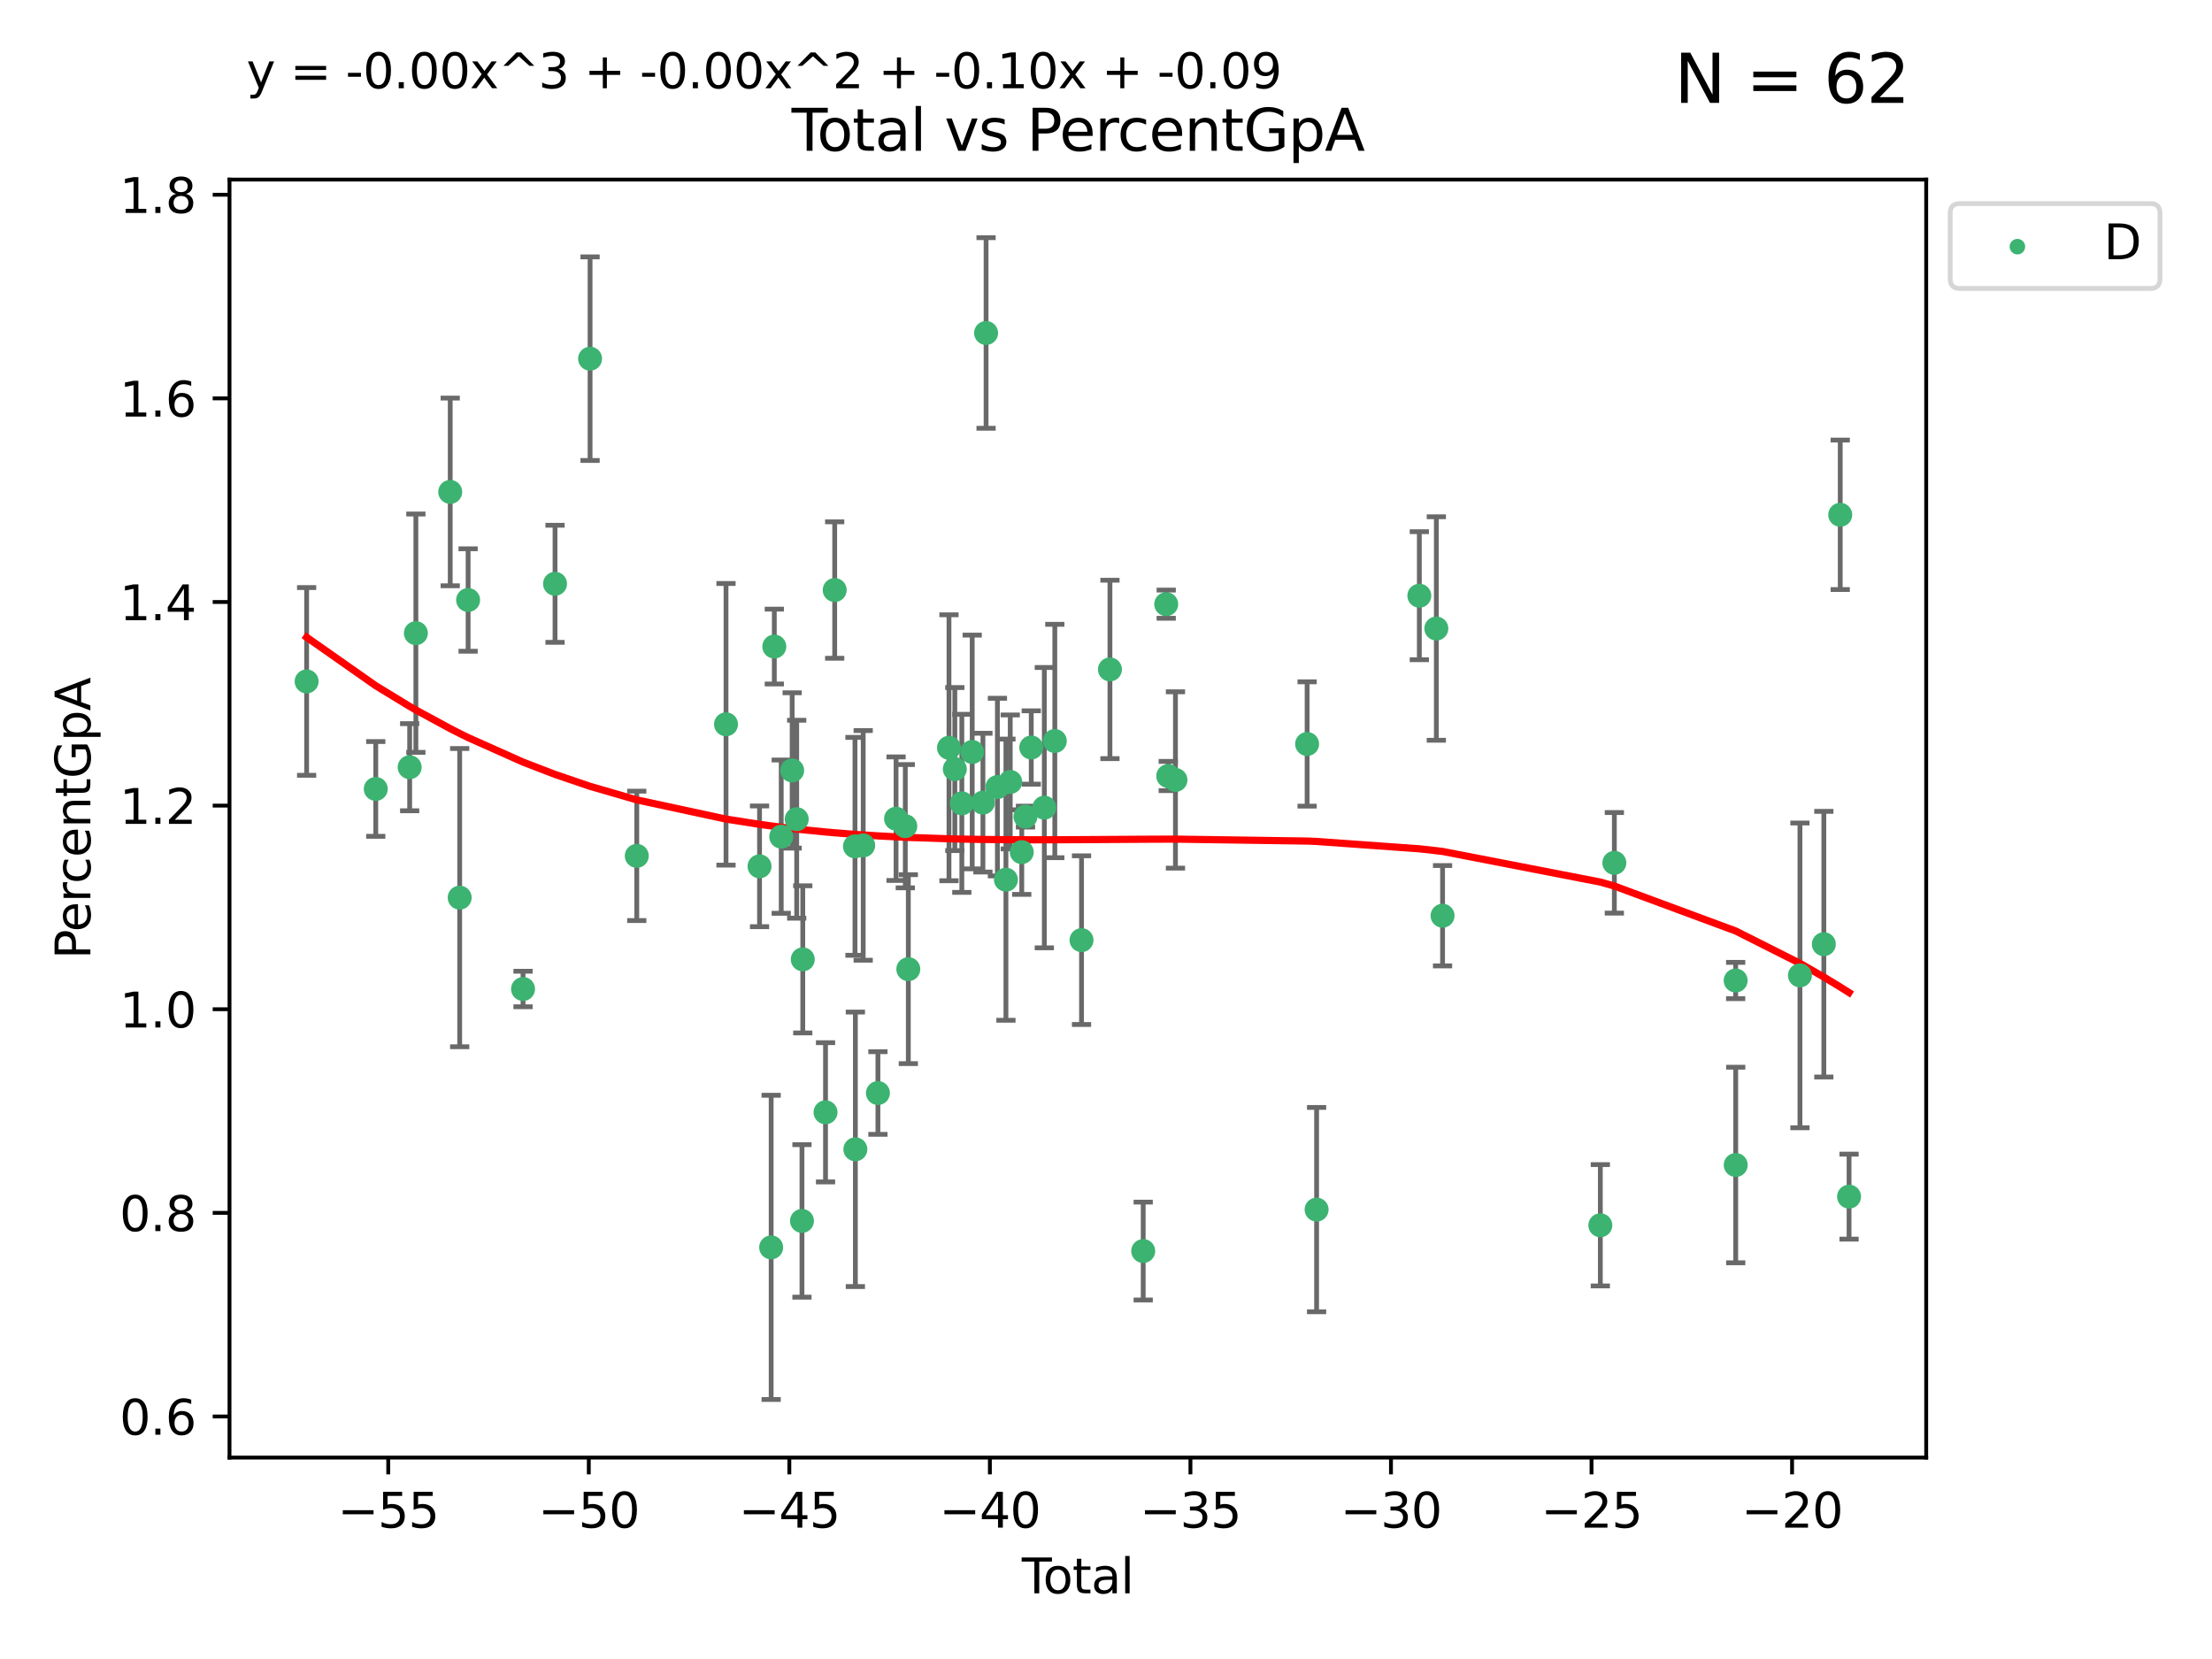 <?xml version="1.0" encoding="utf-8" standalone="no"?>
<!DOCTYPE svg PUBLIC "-//W3C//DTD SVG 1.1//EN"
  "http://www.w3.org/Graphics/SVG/1.1/DTD/svg11.dtd">
<svg xmlns:xlink="http://www.w3.org/1999/xlink" width="460.8pt" height="345.6pt" viewBox="0 0 460.8 345.6" xmlns="http://www.w3.org/2000/svg" version="1.1">
 <defs>
  <style type="text/css">*{stroke-linejoin: round; stroke-linecap: butt}</style>
 </defs>
 <g id="figure_1">
  <g id="patch_1">
   <path d="M 0 345.6 
L 460.8 345.6 
L 460.8 0 
L 0 0 
z
" style="fill: #ffffff"/>
  </g>
  <g id="axes_1">
   <g id="patch_2">
    <path d="M 47.81 303.64 
L 401.26 303.64 
L 401.26 37.411 
L 47.81 37.411 
z
" style="fill: #ffffff"/>
   </g>
   <g id="PathCollection_1">
    <defs>
     <path id="maacd38af2b" d="M 0 1.118 
C 0.297 1.118 0.581 1 0.791 0.791 
C 1 0.581 1.118 0.297 1.118 0 
C 1.118 -0.297 1 -0.581 0.791 -0.791 
C 0.581 -1 0.297 -1.118 0 -1.118 
C -0.297 -1.118 -0.581 -1 -0.791 -0.791 
C -1 -0.581 -1.118 -0.297 -1.118 0 
C -1.118 0.297 -1 0.581 -0.791 0.791 
C -0.581 1 -0.297 1.118 0 1.118 
z
" style="stroke: #3cb371"/>
    </defs>
    <g clip-path="url(#pc348ddf9ec)">
     <use xlink:href="#maacd38af2b" x="63.876" y="141.951" style="fill: #3cb371; stroke: #3cb371"/>
     <use xlink:href="#maacd38af2b" x="78.278" y="164.349" style="fill: #3cb371; stroke: #3cb371"/>
     <use xlink:href="#maacd38af2b" x="85.341" y="159.825" style="fill: #3cb371; stroke: #3cb371"/>
     <use xlink:href="#maacd38af2b" x="86.635" y="131.902" style="fill: #3cb371; stroke: #3cb371"/>
     <use xlink:href="#maacd38af2b" x="93.789" y="102.476" style="fill: #3cb371; stroke: #3cb371"/>
     <use xlink:href="#maacd38af2b" x="95.761" y="186.996" style="fill: #3cb371; stroke: #3cb371"/>
     <use xlink:href="#maacd38af2b" x="97.517" y="124.992" style="fill: #3cb371; stroke: #3cb371"/>
     <use xlink:href="#maacd38af2b" x="108.958" y="206.026" style="fill: #3cb371; stroke: #3cb371"/>
     <use xlink:href="#maacd38af2b" x="115.623" y="121.613" style="fill: #3cb371; stroke: #3cb371"/>
     <use xlink:href="#maacd38af2b" x="122.924" y="74.722" style="fill: #3cb371; stroke: #3cb371"/>
     <use xlink:href="#maacd38af2b" x="132.651" y="178.292" style="fill: #3cb371; stroke: #3cb371"/>
     <use xlink:href="#maacd38af2b" x="151.241" y="150.886" style="fill: #3cb371; stroke: #3cb371"/>
     <use xlink:href="#maacd38af2b" x="158.226" y="180.473" style="fill: #3cb371; stroke: #3cb371"/>
     <use xlink:href="#maacd38af2b" x="160.646" y="259.852" style="fill: #3cb371; stroke: #3cb371"/>
     <use xlink:href="#maacd38af2b" x="161.304" y="134.688" style="fill: #3cb371; stroke: #3cb371"/>
     <use xlink:href="#maacd38af2b" x="162.744" y="174.29" style="fill: #3cb371; stroke: #3cb371"/>
     <use xlink:href="#maacd38af2b" x="165.022" y="160.496" style="fill: #3cb371; stroke: #3cb371"/>
     <use xlink:href="#maacd38af2b" x="165.967" y="170.658" style="fill: #3cb371; stroke: #3cb371"/>
     <use xlink:href="#maacd38af2b" x="167.065" y="254.339" style="fill: #3cb371; stroke: #3cb371"/>
     <use xlink:href="#maacd38af2b" x="167.233" y="199.851" style="fill: #3cb371; stroke: #3cb371"/>
     <use xlink:href="#maacd38af2b" x="171.973" y="231.71" style="fill: #3cb371; stroke: #3cb371"/>
     <use xlink:href="#maacd38af2b" x="173.881" y="122.917" style="fill: #3cb371; stroke: #3cb371"/>
     <use xlink:href="#maacd38af2b" x="178.107" y="176.309" style="fill: #3cb371; stroke: #3cb371"/>
     <use xlink:href="#maacd38af2b" x="178.189" y="239.42" style="fill: #3cb371; stroke: #3cb371"/>
     <use xlink:href="#maacd38af2b" x="179.82" y="176.11" style="fill: #3cb371; stroke: #3cb371"/>
     <use xlink:href="#maacd38af2b" x="182.888" y="227.699" style="fill: #3cb371; stroke: #3cb371"/>
     <use xlink:href="#maacd38af2b" x="186.666" y="170.547" style="fill: #3cb371; stroke: #3cb371"/>
     <use xlink:href="#maacd38af2b" x="188.59" y="172.113" style="fill: #3cb371; stroke: #3cb371"/>
     <use xlink:href="#maacd38af2b" x="189.219" y="201.893" style="fill: #3cb371; stroke: #3cb371"/>
     <use xlink:href="#maacd38af2b" x="197.69" y="155.774" style="fill: #3cb371; stroke: #3cb371"/>
     <use xlink:href="#maacd38af2b" x="198.908" y="160.211" style="fill: #3cb371; stroke: #3cb371"/>
     <use xlink:href="#maacd38af2b" x="200.367" y="167.352" style="fill: #3cb371; stroke: #3cb371"/>
     <use xlink:href="#maacd38af2b" x="202.527" y="156.65" style="fill: #3cb371; stroke: #3cb371"/>
     <use xlink:href="#maacd38af2b" x="204.762" y="167.204" style="fill: #3cb371; stroke: #3cb371"/>
     <use xlink:href="#maacd38af2b" x="205.417" y="69.366" style="fill: #3cb371; stroke: #3cb371"/>
     <use xlink:href="#maacd38af2b" x="207.779" y="163.965" style="fill: #3cb371; stroke: #3cb371"/>
     <use xlink:href="#maacd38af2b" x="209.553" y="183.252" style="fill: #3cb371; stroke: #3cb371"/>
     <use xlink:href="#maacd38af2b" x="210.453" y="162.893" style="fill: #3cb371; stroke: #3cb371"/>
     <use xlink:href="#maacd38af2b" x="212.851" y="177.512" style="fill: #3cb371; stroke: #3cb371"/>
     <use xlink:href="#maacd38af2b" x="213.624" y="170.112" style="fill: #3cb371; stroke: #3cb371"/>
     <use xlink:href="#maacd38af2b" x="214.83" y="155.716" style="fill: #3cb371; stroke: #3cb371"/>
     <use xlink:href="#maacd38af2b" x="217.552" y="168.249" style="fill: #3cb371; stroke: #3cb371"/>
     <use xlink:href="#maacd38af2b" x="219.735" y="154.364" style="fill: #3cb371; stroke: #3cb371"/>
     <use xlink:href="#maacd38af2b" x="225.301" y="195.848" style="fill: #3cb371; stroke: #3cb371"/>
     <use xlink:href="#maacd38af2b" x="231.221" y="139.453" style="fill: #3cb371; stroke: #3cb371"/>
     <use xlink:href="#maacd38af2b" x="238.151" y="260.615" style="fill: #3cb371; stroke: #3cb371"/>
     <use xlink:href="#maacd38af2b" x="242.945" y="125.86" style="fill: #3cb371; stroke: #3cb371"/>
     <use xlink:href="#maacd38af2b" x="243.365" y="161.659" style="fill: #3cb371; stroke: #3cb371"/>
     <use xlink:href="#maacd38af2b" x="244.869" y="162.478" style="fill: #3cb371; stroke: #3cb371"/>
     <use xlink:href="#maacd38af2b" x="272.295" y="154.987" style="fill: #3cb371; stroke: #3cb371"/>
     <use xlink:href="#maacd38af2b" x="274.272" y="251.983" style="fill: #3cb371; stroke: #3cb371"/>
     <use xlink:href="#maacd38af2b" x="295.673" y="124.099" style="fill: #3cb371; stroke: #3cb371"/>
     <use xlink:href="#maacd38af2b" x="299.215" y="130.932" style="fill: #3cb371; stroke: #3cb371"/>
     <use xlink:href="#maacd38af2b" x="300.513" y="190.761" style="fill: #3cb371; stroke: #3cb371"/>
     <use xlink:href="#maacd38af2b" x="333.379" y="255.248" style="fill: #3cb371; stroke: #3cb371"/>
     <use xlink:href="#maacd38af2b" x="336.299" y="179.743" style="fill: #3cb371; stroke: #3cb371"/>
     <use xlink:href="#maacd38af2b" x="361.57" y="204.259" style="fill: #3cb371; stroke: #3cb371"/>
     <use xlink:href="#maacd38af2b" x="361.584" y="242.69" style="fill: #3cb371; stroke: #3cb371"/>
     <use xlink:href="#maacd38af2b" x="374.961" y="203.192" style="fill: #3cb371; stroke: #3cb371"/>
     <use xlink:href="#maacd38af2b" x="379.938" y="196.69" style="fill: #3cb371; stroke: #3cb371"/>
     <use xlink:href="#maacd38af2b" x="383.354" y="107.241" style="fill: #3cb371; stroke: #3cb371"/>
     <use xlink:href="#maacd38af2b" x="385.194" y="249.282" style="fill: #3cb371; stroke: #3cb371"/>
    </g>
   </g>
   <g id="matplotlib.axis_1">
    <g id="xtick_1">
     <g id="line2d_1">
      <defs>
       <path id="m9f5ddfee5b" d="M 0 0 
L 0 3.5 
" style="stroke: #000000; stroke-width: 0.8"/>
      </defs>
      <g>
       <use xlink:href="#m9f5ddfee5b" x="80.877" y="303.64" style="stroke: #000000; stroke-width: 0.8"/>
      </g>
     </g>
     <g id="text_1">
      <!-- −55 -->
      <g transform="translate(70.325 318.238)scale(0.1 -0.1)">
       <defs>
        <path id="DejaVuSans-2212" d="M 678 2272 
L 4684 2272 
L 4684 1741 
L 678 1741 
L 678 2272 
z
" transform="scale(0.016)"/>
        <path id="DejaVuSans-35" d="M 691 4666 
L 3169 4666 
L 3169 4134 
L 1269 4134 
L 1269 2991 
Q 1406 3038 1543 3061 
Q 1681 3084 1819 3084 
Q 2600 3084 3056 2656 
Q 3513 2228 3513 1497 
Q 3513 744 3044 326 
Q 2575 -91 1722 -91 
Q 1428 -91 1123 -41 
Q 819 9 494 109 
L 494 744 
Q 775 591 1075 516 
Q 1375 441 1709 441 
Q 2250 441 2565 725 
Q 2881 1009 2881 1497 
Q 2881 1984 2565 2268 
Q 2250 2553 1709 2553 
Q 1456 2553 1204 2497 
Q 953 2441 691 2322 
L 691 4666 
z
" transform="scale(0.016)"/>
       </defs>
       <use xlink:href="#DejaVuSans-2212"/>
       <use xlink:href="#DejaVuSans-35" x="83.789"/>
       <use xlink:href="#DejaVuSans-35" x="147.412"/>
      </g>
     </g>
    </g>
    <g id="xtick_2">
     <g id="line2d_2">
      <g>
       <use xlink:href="#m9f5ddfee5b" x="122.655" y="303.64" style="stroke: #000000; stroke-width: 0.8"/>
      </g>
     </g>
     <g id="text_2">
      <!-- −50 -->
      <g transform="translate(112.102 318.238)scale(0.1 -0.1)">
       <defs>
        <path id="DejaVuSans-30" d="M 2034 4250 
Q 1547 4250 1301 3770 
Q 1056 3291 1056 2328 
Q 1056 1369 1301 889 
Q 1547 409 2034 409 
Q 2525 409 2770 889 
Q 3016 1369 3016 2328 
Q 3016 3291 2770 3770 
Q 2525 4250 2034 4250 
z
M 2034 4750 
Q 2819 4750 3233 4129 
Q 3647 3509 3647 2328 
Q 3647 1150 3233 529 
Q 2819 -91 2034 -91 
Q 1250 -91 836 529 
Q 422 1150 422 2328 
Q 422 3509 836 4129 
Q 1250 4750 2034 4750 
z
" transform="scale(0.016)"/>
       </defs>
       <use xlink:href="#DejaVuSans-2212"/>
       <use xlink:href="#DejaVuSans-35" x="83.789"/>
       <use xlink:href="#DejaVuSans-30" x="147.412"/>
      </g>
     </g>
    </g>
    <g id="xtick_3">
     <g id="line2d_3">
      <g>
       <use xlink:href="#m9f5ddfee5b" x="164.433" y="303.64" style="stroke: #000000; stroke-width: 0.8"/>
      </g>
     </g>
     <g id="text_3">
      <!-- −45 -->
      <g transform="translate(153.88 318.238)scale(0.1 -0.1)">
       <defs>
        <path id="DejaVuSans-34" d="M 2419 4116 
L 825 1625 
L 2419 1625 
L 2419 4116 
z
M 2253 4666 
L 3047 4666 
L 3047 1625 
L 3713 1625 
L 3713 1100 
L 3047 1100 
L 3047 0 
L 2419 0 
L 2419 1100 
L 313 1100 
L 313 1709 
L 2253 4666 
z
" transform="scale(0.016)"/>
       </defs>
       <use xlink:href="#DejaVuSans-2212"/>
       <use xlink:href="#DejaVuSans-34" x="83.789"/>
       <use xlink:href="#DejaVuSans-35" x="147.412"/>
      </g>
     </g>
    </g>
    <g id="xtick_4">
     <g id="line2d_4">
      <g>
       <use xlink:href="#m9f5ddfee5b" x="206.21" y="303.64" style="stroke: #000000; stroke-width: 0.8"/>
      </g>
     </g>
     <g id="text_4">
      <!-- −40 -->
      <g transform="translate(195.658 318.238)scale(0.1 -0.1)">
       <use xlink:href="#DejaVuSans-2212"/>
       <use xlink:href="#DejaVuSans-34" x="83.789"/>
       <use xlink:href="#DejaVuSans-30" x="147.412"/>
      </g>
     </g>
    </g>
    <g id="xtick_5">
     <g id="line2d_5">
      <g>
       <use xlink:href="#m9f5ddfee5b" x="247.988" y="303.64" style="stroke: #000000; stroke-width: 0.8"/>
      </g>
     </g>
     <g id="text_5">
      <!-- −35 -->
      <g transform="translate(237.436 318.238)scale(0.1 -0.1)">
       <defs>
        <path id="DejaVuSans-33" d="M 2597 2516 
Q 3050 2419 3304 2112 
Q 3559 1806 3559 1356 
Q 3559 666 3084 287 
Q 2609 -91 1734 -91 
Q 1441 -91 1130 -33 
Q 819 25 488 141 
L 488 750 
Q 750 597 1062 519 
Q 1375 441 1716 441 
Q 2309 441 2620 675 
Q 2931 909 2931 1356 
Q 2931 1769 2642 2001 
Q 2353 2234 1838 2234 
L 1294 2234 
L 1294 2753 
L 1863 2753 
Q 2328 2753 2575 2939 
Q 2822 3125 2822 3475 
Q 2822 3834 2567 4026 
Q 2313 4219 1838 4219 
Q 1578 4219 1281 4162 
Q 984 4106 628 3988 
L 628 4550 
Q 988 4650 1302 4700 
Q 1616 4750 1894 4750 
Q 2613 4750 3031 4423 
Q 3450 4097 3450 3541 
Q 3450 3153 3228 2886 
Q 3006 2619 2597 2516 
z
" transform="scale(0.016)"/>
       </defs>
       <use xlink:href="#DejaVuSans-2212"/>
       <use xlink:href="#DejaVuSans-33" x="83.789"/>
       <use xlink:href="#DejaVuSans-35" x="147.412"/>
      </g>
     </g>
    </g>
    <g id="xtick_6">
     <g id="line2d_6">
      <g>
       <use xlink:href="#m9f5ddfee5b" x="289.766" y="303.64" style="stroke: #000000; stroke-width: 0.8"/>
      </g>
     </g>
     <g id="text_6">
      <!-- −30 -->
      <g transform="translate(279.214 318.238)scale(0.1 -0.1)">
       <use xlink:href="#DejaVuSans-2212"/>
       <use xlink:href="#DejaVuSans-33" x="83.789"/>
       <use xlink:href="#DejaVuSans-30" x="147.412"/>
      </g>
     </g>
    </g>
    <g id="xtick_7">
     <g id="line2d_7">
      <g>
       <use xlink:href="#m9f5ddfee5b" x="331.544" y="303.64" style="stroke: #000000; stroke-width: 0.8"/>
      </g>
     </g>
     <g id="text_7">
      <!-- −25 -->
      <g transform="translate(320.992 318.238)scale(0.1 -0.1)">
       <defs>
        <path id="DejaVuSans-32" d="M 1228 531 
L 3431 531 
L 3431 0 
L 469 0 
L 469 531 
Q 828 903 1448 1529 
Q 2069 2156 2228 2338 
Q 2531 2678 2651 2914 
Q 2772 3150 2772 3378 
Q 2772 3750 2511 3984 
Q 2250 4219 1831 4219 
Q 1534 4219 1204 4116 
Q 875 4013 500 3803 
L 500 4441 
Q 881 4594 1212 4672 
Q 1544 4750 1819 4750 
Q 2544 4750 2975 4387 
Q 3406 4025 3406 3419 
Q 3406 3131 3298 2873 
Q 3191 2616 2906 2266 
Q 2828 2175 2409 1742 
Q 1991 1309 1228 531 
z
" transform="scale(0.016)"/>
       </defs>
       <use xlink:href="#DejaVuSans-2212"/>
       <use xlink:href="#DejaVuSans-32" x="83.789"/>
       <use xlink:href="#DejaVuSans-35" x="147.412"/>
      </g>
     </g>
    </g>
    <g id="xtick_8">
     <g id="line2d_8">
      <g>
       <use xlink:href="#m9f5ddfee5b" x="373.322" y="303.64" style="stroke: #000000; stroke-width: 0.8"/>
      </g>
     </g>
     <g id="text_8">
      <!-- −20 -->
      <g transform="translate(362.769 318.238)scale(0.1 -0.1)">
       <use xlink:href="#DejaVuSans-2212"/>
       <use xlink:href="#DejaVuSans-32" x="83.789"/>
       <use xlink:href="#DejaVuSans-30" x="147.412"/>
      </g>
     </g>
    </g>
    <g id="text_9">
     <!-- Total -->
     <g transform="translate(212.858 331.917)scale(0.1 -0.1)">
      <defs>
       <path id="DejaVuSans-54" d="M -19 4666 
L 3928 4666 
L 3928 4134 
L 2272 4134 
L 2272 0 
L 1638 0 
L 1638 4134 
L -19 4134 
L -19 4666 
z
" transform="scale(0.016)"/>
       <path id="DejaVuSans-6f" d="M 1959 3097 
Q 1497 3097 1228 2736 
Q 959 2375 959 1747 
Q 959 1119 1226 758 
Q 1494 397 1959 397 
Q 2419 397 2687 759 
Q 2956 1122 2956 1747 
Q 2956 2369 2687 2733 
Q 2419 3097 1959 3097 
z
M 1959 3584 
Q 2709 3584 3137 3096 
Q 3566 2609 3566 1747 
Q 3566 888 3137 398 
Q 2709 -91 1959 -91 
Q 1206 -91 779 398 
Q 353 888 353 1747 
Q 353 2609 779 3096 
Q 1206 3584 1959 3584 
z
" transform="scale(0.016)"/>
       <path id="DejaVuSans-74" d="M 1172 4494 
L 1172 3500 
L 2356 3500 
L 2356 3053 
L 1172 3053 
L 1172 1153 
Q 1172 725 1289 603 
Q 1406 481 1766 481 
L 2356 481 
L 2356 0 
L 1766 0 
Q 1100 0 847 248 
Q 594 497 594 1153 
L 594 3053 
L 172 3053 
L 172 3500 
L 594 3500 
L 594 4494 
L 1172 4494 
z
" transform="scale(0.016)"/>
       <path id="DejaVuSans-61" d="M 2194 1759 
Q 1497 1759 1228 1600 
Q 959 1441 959 1056 
Q 959 750 1161 570 
Q 1363 391 1709 391 
Q 2188 391 2477 730 
Q 2766 1069 2766 1631 
L 2766 1759 
L 2194 1759 
z
M 3341 1997 
L 3341 0 
L 2766 0 
L 2766 531 
Q 2569 213 2275 61 
Q 1981 -91 1556 -91 
Q 1019 -91 701 211 
Q 384 513 384 1019 
Q 384 1609 779 1909 
Q 1175 2209 1959 2209 
L 2766 2209 
L 2766 2266 
Q 2766 2663 2505 2880 
Q 2244 3097 1772 3097 
Q 1472 3097 1187 3025 
Q 903 2953 641 2809 
L 641 3341 
Q 956 3463 1253 3523 
Q 1550 3584 1831 3584 
Q 2591 3584 2966 3190 
Q 3341 2797 3341 1997 
z
" transform="scale(0.016)"/>
       <path id="DejaVuSans-6c" d="M 603 4863 
L 1178 4863 
L 1178 0 
L 603 0 
L 603 4863 
z
" transform="scale(0.016)"/>
      </defs>
      <use xlink:href="#DejaVuSans-54"/>
      <use xlink:href="#DejaVuSans-6f" x="44.084"/>
      <use xlink:href="#DejaVuSans-74" x="105.266"/>
      <use xlink:href="#DejaVuSans-61" x="144.475"/>
      <use xlink:href="#DejaVuSans-6c" x="205.754"/>
     </g>
    </g>
   </g>
   <g id="matplotlib.axis_2">
    <g id="ytick_1">
     <g id="line2d_9">
      <defs>
       <path id="m2b8e43706e" d="M 0 0 
L -3.5 0 
" style="stroke: #000000; stroke-width: 0.8"/>
      </defs>
      <g>
       <use xlink:href="#m2b8e43706e" x="47.81" y="295.078" style="stroke: #000000; stroke-width: 0.8"/>
      </g>
     </g>
     <g id="text_10">
      <!-- 0.6 -->
      <g transform="translate(24.907 298.877)scale(0.1 -0.1)">
       <defs>
        <path id="DejaVuSans-2e" d="M 684 794 
L 1344 794 
L 1344 0 
L 684 0 
L 684 794 
z
" transform="scale(0.016)"/>
        <path id="DejaVuSans-36" d="M 2113 2584 
Q 1688 2584 1439 2293 
Q 1191 2003 1191 1497 
Q 1191 994 1439 701 
Q 1688 409 2113 409 
Q 2538 409 2786 701 
Q 3034 994 3034 1497 
Q 3034 2003 2786 2293 
Q 2538 2584 2113 2584 
z
M 3366 4563 
L 3366 3988 
Q 3128 4100 2886 4159 
Q 2644 4219 2406 4219 
Q 1781 4219 1451 3797 
Q 1122 3375 1075 2522 
Q 1259 2794 1537 2939 
Q 1816 3084 2150 3084 
Q 2853 3084 3261 2657 
Q 3669 2231 3669 1497 
Q 3669 778 3244 343 
Q 2819 -91 2113 -91 
Q 1303 -91 875 529 
Q 447 1150 447 2328 
Q 447 3434 972 4092 
Q 1497 4750 2381 4750 
Q 2619 4750 2861 4703 
Q 3103 4656 3366 4563 
z
" transform="scale(0.016)"/>
       </defs>
       <use xlink:href="#DejaVuSans-30"/>
       <use xlink:href="#DejaVuSans-2e" x="63.623"/>
       <use xlink:href="#DejaVuSans-36" x="95.41"/>
      </g>
     </g>
    </g>
    <g id="ytick_2">
     <g id="line2d_10">
      <g>
       <use xlink:href="#m2b8e43706e" x="47.81" y="252.659" style="stroke: #000000; stroke-width: 0.8"/>
      </g>
     </g>
     <g id="text_11">
      <!-- 0.8 -->
      <g transform="translate(24.907 256.458)scale(0.1 -0.1)">
       <defs>
        <path id="DejaVuSans-38" d="M 2034 2216 
Q 1584 2216 1326 1975 
Q 1069 1734 1069 1313 
Q 1069 891 1326 650 
Q 1584 409 2034 409 
Q 2484 409 2743 651 
Q 3003 894 3003 1313 
Q 3003 1734 2745 1975 
Q 2488 2216 2034 2216 
z
M 1403 2484 
Q 997 2584 770 2862 
Q 544 3141 544 3541 
Q 544 4100 942 4425 
Q 1341 4750 2034 4750 
Q 2731 4750 3128 4425 
Q 3525 4100 3525 3541 
Q 3525 3141 3298 2862 
Q 3072 2584 2669 2484 
Q 3125 2378 3379 2068 
Q 3634 1759 3634 1313 
Q 3634 634 3220 271 
Q 2806 -91 2034 -91 
Q 1263 -91 848 271 
Q 434 634 434 1313 
Q 434 1759 690 2068 
Q 947 2378 1403 2484 
z
M 1172 3481 
Q 1172 3119 1398 2916 
Q 1625 2713 2034 2713 
Q 2441 2713 2670 2916 
Q 2900 3119 2900 3481 
Q 2900 3844 2670 4047 
Q 2441 4250 2034 4250 
Q 1625 4250 1398 4047 
Q 1172 3844 1172 3481 
z
" transform="scale(0.016)"/>
       </defs>
       <use xlink:href="#DejaVuSans-30"/>
       <use xlink:href="#DejaVuSans-2e" x="63.623"/>
       <use xlink:href="#DejaVuSans-38" x="95.41"/>
      </g>
     </g>
    </g>
    <g id="ytick_3">
     <g id="line2d_11">
      <g>
       <use xlink:href="#m2b8e43706e" x="47.81" y="210.24" style="stroke: #000000; stroke-width: 0.8"/>
      </g>
     </g>
     <g id="text_12">
      <!-- 1.0 -->
      <g transform="translate(24.907 214.04)scale(0.1 -0.1)">
       <defs>
        <path id="DejaVuSans-31" d="M 794 531 
L 1825 531 
L 1825 4091 
L 703 3866 
L 703 4441 
L 1819 4666 
L 2450 4666 
L 2450 531 
L 3481 531 
L 3481 0 
L 794 0 
L 794 531 
z
" transform="scale(0.016)"/>
       </defs>
       <use xlink:href="#DejaVuSans-31"/>
       <use xlink:href="#DejaVuSans-2e" x="63.623"/>
       <use xlink:href="#DejaVuSans-30" x="95.41"/>
      </g>
     </g>
    </g>
    <g id="ytick_4">
     <g id="line2d_12">
      <g>
       <use xlink:href="#m2b8e43706e" x="47.81" y="167.822" style="stroke: #000000; stroke-width: 0.8"/>
      </g>
     </g>
     <g id="text_13">
      <!-- 1.2 -->
      <g transform="translate(24.907 171.621)scale(0.1 -0.1)">
       <use xlink:href="#DejaVuSans-31"/>
       <use xlink:href="#DejaVuSans-2e" x="63.623"/>
       <use xlink:href="#DejaVuSans-32" x="95.41"/>
      </g>
     </g>
    </g>
    <g id="ytick_5">
     <g id="line2d_13">
      <g>
       <use xlink:href="#m2b8e43706e" x="47.81" y="125.403" style="stroke: #000000; stroke-width: 0.8"/>
      </g>
     </g>
     <g id="text_14">
      <!-- 1.4 -->
      <g transform="translate(24.907 129.202)scale(0.1 -0.1)">
       <use xlink:href="#DejaVuSans-31"/>
       <use xlink:href="#DejaVuSans-2e" x="63.623"/>
       <use xlink:href="#DejaVuSans-34" x="95.41"/>
      </g>
     </g>
    </g>
    <g id="ytick_6">
     <g id="line2d_14">
      <g>
       <use xlink:href="#m2b8e43706e" x="47.81" y="82.984" style="stroke: #000000; stroke-width: 0.8"/>
      </g>
     </g>
     <g id="text_15">
      <!-- 1.6 -->
      <g transform="translate(24.907 86.784)scale(0.1 -0.1)">
       <use xlink:href="#DejaVuSans-31"/>
       <use xlink:href="#DejaVuSans-2e" x="63.623"/>
       <use xlink:href="#DejaVuSans-36" x="95.41"/>
      </g>
     </g>
    </g>
    <g id="ytick_7">
     <g id="line2d_15">
      <g>
       <use xlink:href="#m2b8e43706e" x="47.81" y="40.566" style="stroke: #000000; stroke-width: 0.8"/>
      </g>
     </g>
     <g id="text_16">
      <!-- 1.8 -->
      <g transform="translate(24.907 44.365)scale(0.1 -0.1)">
       <use xlink:href="#DejaVuSans-31"/>
       <use xlink:href="#DejaVuSans-2e" x="63.623"/>
       <use xlink:href="#DejaVuSans-38" x="95.41"/>
      </g>
     </g>
    </g>
    <g id="text_17">
     <!-- PercentGpA -->
     <g transform="translate(18.827 199.802)rotate(-90)scale(0.1 -0.1)">
      <defs>
       <path id="DejaVuSans-50" d="M 1259 4147 
L 1259 2394 
L 2053 2394 
Q 2494 2394 2734 2622 
Q 2975 2850 2975 3272 
Q 2975 3691 2734 3919 
Q 2494 4147 2053 4147 
L 1259 4147 
z
M 628 4666 
L 2053 4666 
Q 2838 4666 3239 4311 
Q 3641 3956 3641 3272 
Q 3641 2581 3239 2228 
Q 2838 1875 2053 1875 
L 1259 1875 
L 1259 0 
L 628 0 
L 628 4666 
z
" transform="scale(0.016)"/>
       <path id="DejaVuSans-65" d="M 3597 1894 
L 3597 1613 
L 953 1613 
Q 991 1019 1311 708 
Q 1631 397 2203 397 
Q 2534 397 2845 478 
Q 3156 559 3463 722 
L 3463 178 
Q 3153 47 2828 -22 
Q 2503 -91 2169 -91 
Q 1331 -91 842 396 
Q 353 884 353 1716 
Q 353 2575 817 3079 
Q 1281 3584 2069 3584 
Q 2775 3584 3186 3129 
Q 3597 2675 3597 1894 
z
M 3022 2063 
Q 3016 2534 2758 2815 
Q 2500 3097 2075 3097 
Q 1594 3097 1305 2825 
Q 1016 2553 972 2059 
L 3022 2063 
z
" transform="scale(0.016)"/>
       <path id="DejaVuSans-72" d="M 2631 2963 
Q 2534 3019 2420 3045 
Q 2306 3072 2169 3072 
Q 1681 3072 1420 2755 
Q 1159 2438 1159 1844 
L 1159 0 
L 581 0 
L 581 3500 
L 1159 3500 
L 1159 2956 
Q 1341 3275 1631 3429 
Q 1922 3584 2338 3584 
Q 2397 3584 2469 3576 
Q 2541 3569 2628 3553 
L 2631 2963 
z
" transform="scale(0.016)"/>
       <path id="DejaVuSans-63" d="M 3122 3366 
L 3122 2828 
Q 2878 2963 2633 3030 
Q 2388 3097 2138 3097 
Q 1578 3097 1268 2742 
Q 959 2388 959 1747 
Q 959 1106 1268 751 
Q 1578 397 2138 397 
Q 2388 397 2633 464 
Q 2878 531 3122 666 
L 3122 134 
Q 2881 22 2623 -34 
Q 2366 -91 2075 -91 
Q 1284 -91 818 406 
Q 353 903 353 1747 
Q 353 2603 823 3093 
Q 1294 3584 2113 3584 
Q 2378 3584 2631 3529 
Q 2884 3475 3122 3366 
z
" transform="scale(0.016)"/>
       <path id="DejaVuSans-6e" d="M 3513 2113 
L 3513 0 
L 2938 0 
L 2938 2094 
Q 2938 2591 2744 2837 
Q 2550 3084 2163 3084 
Q 1697 3084 1428 2787 
Q 1159 2491 1159 1978 
L 1159 0 
L 581 0 
L 581 3500 
L 1159 3500 
L 1159 2956 
Q 1366 3272 1645 3428 
Q 1925 3584 2291 3584 
Q 2894 3584 3203 3211 
Q 3513 2838 3513 2113 
z
" transform="scale(0.016)"/>
       <path id="DejaVuSans-47" d="M 3809 666 
L 3809 1919 
L 2778 1919 
L 2778 2438 
L 4434 2438 
L 4434 434 
Q 4069 175 3628 42 
Q 3188 -91 2688 -91 
Q 1594 -91 976 548 
Q 359 1188 359 2328 
Q 359 3472 976 4111 
Q 1594 4750 2688 4750 
Q 3144 4750 3555 4637 
Q 3966 4525 4313 4306 
L 4313 3634 
Q 3963 3931 3569 4081 
Q 3175 4231 2741 4231 
Q 1884 4231 1454 3753 
Q 1025 3275 1025 2328 
Q 1025 1384 1454 906 
Q 1884 428 2741 428 
Q 3075 428 3337 486 
Q 3600 544 3809 666 
z
" transform="scale(0.016)"/>
       <path id="DejaVuSans-70" d="M 1159 525 
L 1159 -1331 
L 581 -1331 
L 581 3500 
L 1159 3500 
L 1159 2969 
Q 1341 3281 1617 3432 
Q 1894 3584 2278 3584 
Q 2916 3584 3314 3078 
Q 3713 2572 3713 1747 
Q 3713 922 3314 415 
Q 2916 -91 2278 -91 
Q 1894 -91 1617 61 
Q 1341 213 1159 525 
z
M 3116 1747 
Q 3116 2381 2855 2742 
Q 2594 3103 2138 3103 
Q 1681 3103 1420 2742 
Q 1159 2381 1159 1747 
Q 1159 1113 1420 752 
Q 1681 391 2138 391 
Q 2594 391 2855 752 
Q 3116 1113 3116 1747 
z
" transform="scale(0.016)"/>
       <path id="DejaVuSans-41" d="M 2188 4044 
L 1331 1722 
L 3047 1722 
L 2188 4044 
z
M 1831 4666 
L 2547 4666 
L 4325 0 
L 3669 0 
L 3244 1197 
L 1141 1197 
L 716 0 
L 50 0 
L 1831 4666 
z
" transform="scale(0.016)"/>
      </defs>
      <use xlink:href="#DejaVuSans-50"/>
      <use xlink:href="#DejaVuSans-65" x="56.678"/>
      <use xlink:href="#DejaVuSans-72" x="118.201"/>
      <use xlink:href="#DejaVuSans-63" x="157.064"/>
      <use xlink:href="#DejaVuSans-65" x="212.045"/>
      <use xlink:href="#DejaVuSans-6e" x="273.568"/>
      <use xlink:href="#DejaVuSans-74" x="336.947"/>
      <use xlink:href="#DejaVuSans-47" x="376.156"/>
      <use xlink:href="#DejaVuSans-70" x="453.646"/>
      <use xlink:href="#DejaVuSans-41" x="517.123"/>
     </g>
    </g>
   </g>
   <g id="LineCollection_1">
    <path d="M 63.876 161.503 
L 63.876 122.399 
" clip-path="url(#pc348ddf9ec)" style="fill: none; stroke: #696969"/>
    <path d="M 78.278 174.218 
L 78.278 154.48 
" clip-path="url(#pc348ddf9ec)" style="fill: none; stroke: #696969"/>
    <path d="M 85.341 168.9 
L 85.341 150.749 
" clip-path="url(#pc348ddf9ec)" style="fill: none; stroke: #696969"/>
    <path d="M 86.635 156.727 
L 86.635 107.076 
" clip-path="url(#pc348ddf9ec)" style="fill: none; stroke: #696969"/>
    <path d="M 93.789 122.024 
L 93.789 82.927 
" clip-path="url(#pc348ddf9ec)" style="fill: none; stroke: #696969"/>
    <path d="M 95.761 218.061 
L 95.761 155.931 
" clip-path="url(#pc348ddf9ec)" style="fill: none; stroke: #696969"/>
    <path d="M 97.517 135.664 
L 97.517 114.321 
" clip-path="url(#pc348ddf9ec)" style="fill: none; stroke: #696969"/>
    <path d="M 108.958 209.727 
L 108.958 202.326 
" clip-path="url(#pc348ddf9ec)" style="fill: none; stroke: #696969"/>
    <path d="M 115.623 133.811 
L 115.623 109.415 
" clip-path="url(#pc348ddf9ec)" style="fill: none; stroke: #696969"/>
    <path d="M 122.924 95.927 
L 122.924 53.516 
" clip-path="url(#pc348ddf9ec)" style="fill: none; stroke: #696969"/>
    <path d="M 132.651 191.768 
L 132.651 164.816 
" clip-path="url(#pc348ddf9ec)" style="fill: none; stroke: #696969"/>
    <path d="M 151.241 180.219 
L 151.241 121.552 
" clip-path="url(#pc348ddf9ec)" style="fill: none; stroke: #696969"/>
    <path d="M 158.226 193.046 
L 158.226 167.899 
" clip-path="url(#pc348ddf9ec)" style="fill: none; stroke: #696969"/>
    <path d="M 160.646 291.539 
L 160.646 228.165 
" clip-path="url(#pc348ddf9ec)" style="fill: none; stroke: #696969"/>
    <path d="M 161.304 142.487 
L 161.304 126.889 
" clip-path="url(#pc348ddf9ec)" style="fill: none; stroke: #696969"/>
    <path d="M 162.744 190.254 
L 162.744 158.327 
" clip-path="url(#pc348ddf9ec)" style="fill: none; stroke: #696969"/>
    <path d="M 165.022 176.676 
L 165.022 144.317 
" clip-path="url(#pc348ddf9ec)" style="fill: none; stroke: #696969"/>
    <path d="M 165.967 191.276 
L 165.967 150.039 
" clip-path="url(#pc348ddf9ec)" style="fill: none; stroke: #696969"/>
    <path d="M 167.065 270.225 
L 167.065 238.452 
" clip-path="url(#pc348ddf9ec)" style="fill: none; stroke: #696969"/>
    <path d="M 167.233 215.182 
L 167.233 184.52 
" clip-path="url(#pc348ddf9ec)" style="fill: none; stroke: #696969"/>
    <path d="M 171.973 246.215 
L 171.973 217.205 
" clip-path="url(#pc348ddf9ec)" style="fill: none; stroke: #696969"/>
    <path d="M 173.881 137.129 
L 173.881 108.705 
" clip-path="url(#pc348ddf9ec)" style="fill: none; stroke: #696969"/>
    <path d="M 178.107 199.005 
L 178.107 153.613 
" clip-path="url(#pc348ddf9ec)" style="fill: none; stroke: #696969"/>
    <path d="M 178.189 268.013 
L 178.189 210.828 
" clip-path="url(#pc348ddf9ec)" style="fill: none; stroke: #696969"/>
    <path d="M 179.82 200.029 
L 179.82 152.192 
" clip-path="url(#pc348ddf9ec)" style="fill: none; stroke: #696969"/>
    <path d="M 182.888 236.307 
L 182.888 219.091 
" clip-path="url(#pc348ddf9ec)" style="fill: none; stroke: #696969"/>
    <path d="M 186.666 183.417 
L 186.666 157.678 
" clip-path="url(#pc348ddf9ec)" style="fill: none; stroke: #696969"/>
    <path d="M 188.59 184.953 
L 188.59 159.273 
" clip-path="url(#pc348ddf9ec)" style="fill: none; stroke: #696969"/>
    <path d="M 189.219 221.571 
L 189.219 182.215 
" clip-path="url(#pc348ddf9ec)" style="fill: none; stroke: #696969"/>
    <path d="M 197.69 183.471 
L 197.69 128.076 
" clip-path="url(#pc348ddf9ec)" style="fill: none; stroke: #696969"/>
    <path d="M 198.908 177.193 
L 198.908 143.23 
" clip-path="url(#pc348ddf9ec)" style="fill: none; stroke: #696969"/>
    <path d="M 200.367 185.902 
L 200.367 148.802 
" clip-path="url(#pc348ddf9ec)" style="fill: none; stroke: #696969"/>
    <path d="M 202.527 180.994 
L 202.527 132.306 
" clip-path="url(#pc348ddf9ec)" style="fill: none; stroke: #696969"/>
    <path d="M 204.762 181.658 
L 204.762 152.75 
" clip-path="url(#pc348ddf9ec)" style="fill: none; stroke: #696969"/>
    <path d="M 205.417 89.22 
L 205.417 49.513 
" clip-path="url(#pc348ddf9ec)" style="fill: none; stroke: #696969"/>
    <path d="M 207.779 182.467 
L 207.779 145.464 
" clip-path="url(#pc348ddf9ec)" style="fill: none; stroke: #696969"/>
    <path d="M 209.553 212.543 
L 209.553 153.962 
" clip-path="url(#pc348ddf9ec)" style="fill: none; stroke: #696969"/>
    <path d="M 210.453 176.846 
L 210.453 148.94 
" clip-path="url(#pc348ddf9ec)" style="fill: none; stroke: #696969"/>
    <path d="M 212.851 186.321 
L 212.851 168.702 
" clip-path="url(#pc348ddf9ec)" style="fill: none; stroke: #696969"/>
    <path d="M 213.624 172.289 
L 213.624 167.934 
" clip-path="url(#pc348ddf9ec)" style="fill: none; stroke: #696969"/>
    <path d="M 214.83 163.357 
L 214.83 148.076 
" clip-path="url(#pc348ddf9ec)" style="fill: none; stroke: #696969"/>
    <path d="M 217.552 197.449 
L 217.552 139.049 
" clip-path="url(#pc348ddf9ec)" style="fill: none; stroke: #696969"/>
    <path d="M 219.735 178.674 
L 219.735 130.054 
" clip-path="url(#pc348ddf9ec)" style="fill: none; stroke: #696969"/>
    <path d="M 225.301 213.418 
L 225.301 178.277 
" clip-path="url(#pc348ddf9ec)" style="fill: none; stroke: #696969"/>
    <path d="M 231.221 158.037 
L 231.221 120.869 
" clip-path="url(#pc348ddf9ec)" style="fill: none; stroke: #696969"/>
    <path d="M 238.151 270.807 
L 238.151 250.423 
" clip-path="url(#pc348ddf9ec)" style="fill: none; stroke: #696969"/>
    <path d="M 242.945 128.795 
L 242.945 122.925 
" clip-path="url(#pc348ddf9ec)" style="fill: none; stroke: #696969"/>
    <path d="M 243.365 164.702 
L 243.365 158.615 
" clip-path="url(#pc348ddf9ec)" style="fill: none; stroke: #696969"/>
    <path d="M 244.869 180.845 
L 244.869 144.112 
" clip-path="url(#pc348ddf9ec)" style="fill: none; stroke: #696969"/>
    <path d="M 272.295 167.935 
L 272.295 142.039 
" clip-path="url(#pc348ddf9ec)" style="fill: none; stroke: #696969"/>
    <path d="M 274.272 273.265 
L 274.272 230.702 
" clip-path="url(#pc348ddf9ec)" style="fill: none; stroke: #696969"/>
    <path d="M 295.673 137.436 
L 295.673 110.762 
" clip-path="url(#pc348ddf9ec)" style="fill: none; stroke: #696969"/>
    <path d="M 299.215 154.212 
L 299.215 107.651 
" clip-path="url(#pc348ddf9ec)" style="fill: none; stroke: #696969"/>
    <path d="M 300.513 201.216 
L 300.513 180.305 
" clip-path="url(#pc348ddf9ec)" style="fill: none; stroke: #696969"/>
    <path d="M 333.379 267.887 
L 333.379 242.609 
" clip-path="url(#pc348ddf9ec)" style="fill: none; stroke: #696969"/>
    <path d="M 336.299 190.218 
L 336.299 169.268 
" clip-path="url(#pc348ddf9ec)" style="fill: none; stroke: #696969"/>
    <path d="M 361.57 208.04 
L 361.57 200.477 
" clip-path="url(#pc348ddf9ec)" style="fill: none; stroke: #696969"/>
    <path d="M 361.584 263.06 
L 361.584 222.321 
" clip-path="url(#pc348ddf9ec)" style="fill: none; stroke: #696969"/>
    <path d="M 374.961 234.933 
L 374.961 171.451 
" clip-path="url(#pc348ddf9ec)" style="fill: none; stroke: #696969"/>
    <path d="M 379.938 224.357 
L 379.938 169.022 
" clip-path="url(#pc348ddf9ec)" style="fill: none; stroke: #696969"/>
    <path d="M 383.354 122.809 
L 383.354 91.673 
" clip-path="url(#pc348ddf9ec)" style="fill: none; stroke: #696969"/>
    <path d="M 385.194 258.136 
L 385.194 240.428 
" clip-path="url(#pc348ddf9ec)" style="fill: none; stroke: #696969"/>
   </g>
   <g id="line2d_16">
    <defs>
     <path id="m623c12309c" d="M 2 0 
L -2 -0 
" style="stroke: #696969"/>
    </defs>
    <g clip-path="url(#pc348ddf9ec)">
     <use xlink:href="#m623c12309c" x="63.876" y="161.503" style="fill: #696969; stroke: #696969"/>
     <use xlink:href="#m623c12309c" x="78.278" y="174.218" style="fill: #696969; stroke: #696969"/>
     <use xlink:href="#m623c12309c" x="85.341" y="168.9" style="fill: #696969; stroke: #696969"/>
     <use xlink:href="#m623c12309c" x="86.635" y="156.727" style="fill: #696969; stroke: #696969"/>
     <use xlink:href="#m623c12309c" x="93.789" y="122.024" style="fill: #696969; stroke: #696969"/>
     <use xlink:href="#m623c12309c" x="95.761" y="218.061" style="fill: #696969; stroke: #696969"/>
     <use xlink:href="#m623c12309c" x="97.517" y="135.664" style="fill: #696969; stroke: #696969"/>
     <use xlink:href="#m623c12309c" x="108.958" y="209.727" style="fill: #696969; stroke: #696969"/>
     <use xlink:href="#m623c12309c" x="115.623" y="133.811" style="fill: #696969; stroke: #696969"/>
     <use xlink:href="#m623c12309c" x="122.924" y="95.927" style="fill: #696969; stroke: #696969"/>
     <use xlink:href="#m623c12309c" x="132.651" y="191.768" style="fill: #696969; stroke: #696969"/>
     <use xlink:href="#m623c12309c" x="151.241" y="180.219" style="fill: #696969; stroke: #696969"/>
     <use xlink:href="#m623c12309c" x="158.226" y="193.046" style="fill: #696969; stroke: #696969"/>
     <use xlink:href="#m623c12309c" x="160.646" y="291.539" style="fill: #696969; stroke: #696969"/>
     <use xlink:href="#m623c12309c" x="161.304" y="142.487" style="fill: #696969; stroke: #696969"/>
     <use xlink:href="#m623c12309c" x="162.744" y="190.254" style="fill: #696969; stroke: #696969"/>
     <use xlink:href="#m623c12309c" x="165.022" y="176.676" style="fill: #696969; stroke: #696969"/>
     <use xlink:href="#m623c12309c" x="165.967" y="191.276" style="fill: #696969; stroke: #696969"/>
     <use xlink:href="#m623c12309c" x="167.065" y="270.225" style="fill: #696969; stroke: #696969"/>
     <use xlink:href="#m623c12309c" x="167.233" y="215.182" style="fill: #696969; stroke: #696969"/>
     <use xlink:href="#m623c12309c" x="171.973" y="246.215" style="fill: #696969; stroke: #696969"/>
     <use xlink:href="#m623c12309c" x="173.881" y="137.129" style="fill: #696969; stroke: #696969"/>
     <use xlink:href="#m623c12309c" x="178.107" y="199.005" style="fill: #696969; stroke: #696969"/>
     <use xlink:href="#m623c12309c" x="178.189" y="268.013" style="fill: #696969; stroke: #696969"/>
     <use xlink:href="#m623c12309c" x="179.82" y="200.029" style="fill: #696969; stroke: #696969"/>
     <use xlink:href="#m623c12309c" x="182.888" y="236.307" style="fill: #696969; stroke: #696969"/>
     <use xlink:href="#m623c12309c" x="186.666" y="183.417" style="fill: #696969; stroke: #696969"/>
     <use xlink:href="#m623c12309c" x="188.59" y="184.953" style="fill: #696969; stroke: #696969"/>
     <use xlink:href="#m623c12309c" x="189.219" y="221.571" style="fill: #696969; stroke: #696969"/>
     <use xlink:href="#m623c12309c" x="197.69" y="183.471" style="fill: #696969; stroke: #696969"/>
     <use xlink:href="#m623c12309c" x="198.908" y="177.193" style="fill: #696969; stroke: #696969"/>
     <use xlink:href="#m623c12309c" x="200.367" y="185.902" style="fill: #696969; stroke: #696969"/>
     <use xlink:href="#m623c12309c" x="202.527" y="180.994" style="fill: #696969; stroke: #696969"/>
     <use xlink:href="#m623c12309c" x="204.762" y="181.658" style="fill: #696969; stroke: #696969"/>
     <use xlink:href="#m623c12309c" x="205.417" y="89.22" style="fill: #696969; stroke: #696969"/>
     <use xlink:href="#m623c12309c" x="207.779" y="182.467" style="fill: #696969; stroke: #696969"/>
     <use xlink:href="#m623c12309c" x="209.553" y="212.543" style="fill: #696969; stroke: #696969"/>
     <use xlink:href="#m623c12309c" x="210.453" y="176.846" style="fill: #696969; stroke: #696969"/>
     <use xlink:href="#m623c12309c" x="212.851" y="186.321" style="fill: #696969; stroke: #696969"/>
     <use xlink:href="#m623c12309c" x="213.624" y="172.289" style="fill: #696969; stroke: #696969"/>
     <use xlink:href="#m623c12309c" x="214.83" y="163.357" style="fill: #696969; stroke: #696969"/>
     <use xlink:href="#m623c12309c" x="217.552" y="197.449" style="fill: #696969; stroke: #696969"/>
     <use xlink:href="#m623c12309c" x="219.735" y="178.674" style="fill: #696969; stroke: #696969"/>
     <use xlink:href="#m623c12309c" x="225.301" y="213.418" style="fill: #696969; stroke: #696969"/>
     <use xlink:href="#m623c12309c" x="231.221" y="158.037" style="fill: #696969; stroke: #696969"/>
     <use xlink:href="#m623c12309c" x="238.151" y="270.807" style="fill: #696969; stroke: #696969"/>
     <use xlink:href="#m623c12309c" x="242.945" y="128.795" style="fill: #696969; stroke: #696969"/>
     <use xlink:href="#m623c12309c" x="243.365" y="164.702" style="fill: #696969; stroke: #696969"/>
     <use xlink:href="#m623c12309c" x="244.869" y="180.845" style="fill: #696969; stroke: #696969"/>
     <use xlink:href="#m623c12309c" x="272.295" y="167.935" style="fill: #696969; stroke: #696969"/>
     <use xlink:href="#m623c12309c" x="274.272" y="273.265" style="fill: #696969; stroke: #696969"/>
     <use xlink:href="#m623c12309c" x="295.673" y="137.436" style="fill: #696969; stroke: #696969"/>
     <use xlink:href="#m623c12309c" x="299.215" y="154.212" style="fill: #696969; stroke: #696969"/>
     <use xlink:href="#m623c12309c" x="300.513" y="201.216" style="fill: #696969; stroke: #696969"/>
     <use xlink:href="#m623c12309c" x="333.379" y="267.887" style="fill: #696969; stroke: #696969"/>
     <use xlink:href="#m623c12309c" x="336.299" y="190.218" style="fill: #696969; stroke: #696969"/>
     <use xlink:href="#m623c12309c" x="361.57" y="208.04" style="fill: #696969; stroke: #696969"/>
     <use xlink:href="#m623c12309c" x="361.584" y="263.06" style="fill: #696969; stroke: #696969"/>
     <use xlink:href="#m623c12309c" x="374.961" y="234.933" style="fill: #696969; stroke: #696969"/>
     <use xlink:href="#m623c12309c" x="379.938" y="224.357" style="fill: #696969; stroke: #696969"/>
     <use xlink:href="#m623c12309c" x="383.354" y="122.809" style="fill: #696969; stroke: #696969"/>
     <use xlink:href="#m623c12309c" x="385.194" y="258.136" style="fill: #696969; stroke: #696969"/>
    </g>
   </g>
   <g id="line2d_17">
    <g clip-path="url(#pc348ddf9ec)">
     <use xlink:href="#m623c12309c" x="63.876" y="122.399" style="fill: #696969; stroke: #696969"/>
     <use xlink:href="#m623c12309c" x="78.278" y="154.48" style="fill: #696969; stroke: #696969"/>
     <use xlink:href="#m623c12309c" x="85.341" y="150.749" style="fill: #696969; stroke: #696969"/>
     <use xlink:href="#m623c12309c" x="86.635" y="107.076" style="fill: #696969; stroke: #696969"/>
     <use xlink:href="#m623c12309c" x="93.789" y="82.927" style="fill: #696969; stroke: #696969"/>
     <use xlink:href="#m623c12309c" x="95.761" y="155.931" style="fill: #696969; stroke: #696969"/>
     <use xlink:href="#m623c12309c" x="97.517" y="114.321" style="fill: #696969; stroke: #696969"/>
     <use xlink:href="#m623c12309c" x="108.958" y="202.326" style="fill: #696969; stroke: #696969"/>
     <use xlink:href="#m623c12309c" x="115.623" y="109.415" style="fill: #696969; stroke: #696969"/>
     <use xlink:href="#m623c12309c" x="122.924" y="53.516" style="fill: #696969; stroke: #696969"/>
     <use xlink:href="#m623c12309c" x="132.651" y="164.816" style="fill: #696969; stroke: #696969"/>
     <use xlink:href="#m623c12309c" x="151.241" y="121.552" style="fill: #696969; stroke: #696969"/>
     <use xlink:href="#m623c12309c" x="158.226" y="167.899" style="fill: #696969; stroke: #696969"/>
     <use xlink:href="#m623c12309c" x="160.646" y="228.165" style="fill: #696969; stroke: #696969"/>
     <use xlink:href="#m623c12309c" x="161.304" y="126.889" style="fill: #696969; stroke: #696969"/>
     <use xlink:href="#m623c12309c" x="162.744" y="158.327" style="fill: #696969; stroke: #696969"/>
     <use xlink:href="#m623c12309c" x="165.022" y="144.317" style="fill: #696969; stroke: #696969"/>
     <use xlink:href="#m623c12309c" x="165.967" y="150.039" style="fill: #696969; stroke: #696969"/>
     <use xlink:href="#m623c12309c" x="167.065" y="238.452" style="fill: #696969; stroke: #696969"/>
     <use xlink:href="#m623c12309c" x="167.233" y="184.52" style="fill: #696969; stroke: #696969"/>
     <use xlink:href="#m623c12309c" x="171.973" y="217.205" style="fill: #696969; stroke: #696969"/>
     <use xlink:href="#m623c12309c" x="173.881" y="108.705" style="fill: #696969; stroke: #696969"/>
     <use xlink:href="#m623c12309c" x="178.107" y="153.613" style="fill: #696969; stroke: #696969"/>
     <use xlink:href="#m623c12309c" x="178.189" y="210.828" style="fill: #696969; stroke: #696969"/>
     <use xlink:href="#m623c12309c" x="179.82" y="152.192" style="fill: #696969; stroke: #696969"/>
     <use xlink:href="#m623c12309c" x="182.888" y="219.091" style="fill: #696969; stroke: #696969"/>
     <use xlink:href="#m623c12309c" x="186.666" y="157.678" style="fill: #696969; stroke: #696969"/>
     <use xlink:href="#m623c12309c" x="188.59" y="159.273" style="fill: #696969; stroke: #696969"/>
     <use xlink:href="#m623c12309c" x="189.219" y="182.215" style="fill: #696969; stroke: #696969"/>
     <use xlink:href="#m623c12309c" x="197.69" y="128.076" style="fill: #696969; stroke: #696969"/>
     <use xlink:href="#m623c12309c" x="198.908" y="143.23" style="fill: #696969; stroke: #696969"/>
     <use xlink:href="#m623c12309c" x="200.367" y="148.802" style="fill: #696969; stroke: #696969"/>
     <use xlink:href="#m623c12309c" x="202.527" y="132.306" style="fill: #696969; stroke: #696969"/>
     <use xlink:href="#m623c12309c" x="204.762" y="152.75" style="fill: #696969; stroke: #696969"/>
     <use xlink:href="#m623c12309c" x="205.417" y="49.513" style="fill: #696969; stroke: #696969"/>
     <use xlink:href="#m623c12309c" x="207.779" y="145.464" style="fill: #696969; stroke: #696969"/>
     <use xlink:href="#m623c12309c" x="209.553" y="153.962" style="fill: #696969; stroke: #696969"/>
     <use xlink:href="#m623c12309c" x="210.453" y="148.94" style="fill: #696969; stroke: #696969"/>
     <use xlink:href="#m623c12309c" x="212.851" y="168.702" style="fill: #696969; stroke: #696969"/>
     <use xlink:href="#m623c12309c" x="213.624" y="167.934" style="fill: #696969; stroke: #696969"/>
     <use xlink:href="#m623c12309c" x="214.83" y="148.076" style="fill: #696969; stroke: #696969"/>
     <use xlink:href="#m623c12309c" x="217.552" y="139.049" style="fill: #696969; stroke: #696969"/>
     <use xlink:href="#m623c12309c" x="219.735" y="130.054" style="fill: #696969; stroke: #696969"/>
     <use xlink:href="#m623c12309c" x="225.301" y="178.277" style="fill: #696969; stroke: #696969"/>
     <use xlink:href="#m623c12309c" x="231.221" y="120.869" style="fill: #696969; stroke: #696969"/>
     <use xlink:href="#m623c12309c" x="238.151" y="250.423" style="fill: #696969; stroke: #696969"/>
     <use xlink:href="#m623c12309c" x="242.945" y="122.925" style="fill: #696969; stroke: #696969"/>
     <use xlink:href="#m623c12309c" x="243.365" y="158.615" style="fill: #696969; stroke: #696969"/>
     <use xlink:href="#m623c12309c" x="244.869" y="144.112" style="fill: #696969; stroke: #696969"/>
     <use xlink:href="#m623c12309c" x="272.295" y="142.039" style="fill: #696969; stroke: #696969"/>
     <use xlink:href="#m623c12309c" x="274.272" y="230.702" style="fill: #696969; stroke: #696969"/>
     <use xlink:href="#m623c12309c" x="295.673" y="110.762" style="fill: #696969; stroke: #696969"/>
     <use xlink:href="#m623c12309c" x="299.215" y="107.651" style="fill: #696969; stroke: #696969"/>
     <use xlink:href="#m623c12309c" x="300.513" y="180.305" style="fill: #696969; stroke: #696969"/>
     <use xlink:href="#m623c12309c" x="333.379" y="242.609" style="fill: #696969; stroke: #696969"/>
     <use xlink:href="#m623c12309c" x="336.299" y="169.268" style="fill: #696969; stroke: #696969"/>
     <use xlink:href="#m623c12309c" x="361.57" y="200.477" style="fill: #696969; stroke: #696969"/>
     <use xlink:href="#m623c12309c" x="361.584" y="222.321" style="fill: #696969; stroke: #696969"/>
     <use xlink:href="#m623c12309c" x="374.961" y="171.451" style="fill: #696969; stroke: #696969"/>
     <use xlink:href="#m623c12309c" x="379.938" y="169.022" style="fill: #696969; stroke: #696969"/>
     <use xlink:href="#m623c12309c" x="383.354" y="91.673" style="fill: #696969; stroke: #696969"/>
     <use xlink:href="#m623c12309c" x="385.194" y="240.428" style="fill: #696969; stroke: #696969"/>
    </g>
   </g>
   <g id="line2d_18">
    <path d="M 63.876 132.75 
L 78.278 142.852 
L 85.341 147.158 
L 86.635 147.903 
L 93.789 151.784 
L 95.761 152.786 
L 97.517 153.653 
L 108.958 158.76 
L 115.623 161.324 
L 122.924 163.809 
L 132.651 166.629 
L 151.241 170.632 
L 158.226 171.723 
L 160.646 172.055 
L 161.304 172.141 
L 162.744 172.323 
L 165.022 172.596 
L 165.967 172.703 
L 167.065 172.825 
L 167.233 172.843 
L 171.973 173.314 
L 173.881 173.482 
L 178.107 173.815 
L 178.189 173.821 
L 179.82 173.935 
L 182.888 174.128 
L 186.666 174.332 
L 188.59 174.422 
L 189.219 174.45 
L 197.69 174.736 
L 198.908 174.766 
L 200.367 174.797 
L 202.527 174.838 
L 204.762 174.871 
L 205.417 174.88 
L 207.779 174.905 
L 209.553 174.919 
L 210.453 174.925 
L 212.851 174.936 
L 213.624 174.938 
L 214.83 174.94 
L 217.552 174.94 
L 219.735 174.936 
L 225.301 174.913 
L 231.221 174.876 
L 238.151 174.832 
L 242.945 174.81 
L 243.365 174.809 
L 244.869 174.805 
L 272.295 175.206 
L 274.272 175.286 
L 295.673 176.821 
L 299.215 177.215 
L 300.513 177.37 
L 333.379 183.752 
L 336.299 184.581 
L 361.57 193.938 
L 361.584 193.944 
L 374.961 200.679 
L 379.938 203.536 
L 383.354 205.613 
L 385.194 206.772 
" clip-path="url(#pc348ddf9ec)" style="fill: none; stroke: #ff0000; stroke-width: 1.5; stroke-linecap: square"/>
   </g>
   <g id="line2d_19">
    <defs>
     <path id="m9a6705bfa5" d="M 0 2 
C 0.53 2 1.039 1.789 1.414 1.414 
C 1.789 1.039 2 0.53 2 0 
C 2 -0.53 1.789 -1.039 1.414 -1.414 
C 1.039 -1.789 0.53 -2 0 -2 
C -0.53 -2 -1.039 -1.789 -1.414 -1.414 
C -1.789 -1.039 -2 -0.53 -2 0 
C -2 0.53 -1.789 1.039 -1.414 1.414 
C -1.039 1.789 -0.53 2 0 2 
z
" style="stroke: #3cb371"/>
    </defs>
    <g clip-path="url(#pc348ddf9ec)">
     <use xlink:href="#m9a6705bfa5" x="63.876" y="141.951" style="fill: #3cb371; stroke: #3cb371"/>
     <use xlink:href="#m9a6705bfa5" x="78.278" y="164.349" style="fill: #3cb371; stroke: #3cb371"/>
     <use xlink:href="#m9a6705bfa5" x="85.341" y="159.825" style="fill: #3cb371; stroke: #3cb371"/>
     <use xlink:href="#m9a6705bfa5" x="86.635" y="131.902" style="fill: #3cb371; stroke: #3cb371"/>
     <use xlink:href="#m9a6705bfa5" x="93.789" y="102.476" style="fill: #3cb371; stroke: #3cb371"/>
     <use xlink:href="#m9a6705bfa5" x="95.761" y="186.996" style="fill: #3cb371; stroke: #3cb371"/>
     <use xlink:href="#m9a6705bfa5" x="97.517" y="124.992" style="fill: #3cb371; stroke: #3cb371"/>
     <use xlink:href="#m9a6705bfa5" x="108.958" y="206.026" style="fill: #3cb371; stroke: #3cb371"/>
     <use xlink:href="#m9a6705bfa5" x="115.623" y="121.613" style="fill: #3cb371; stroke: #3cb371"/>
     <use xlink:href="#m9a6705bfa5" x="122.924" y="74.722" style="fill: #3cb371; stroke: #3cb371"/>
     <use xlink:href="#m9a6705bfa5" x="132.651" y="178.292" style="fill: #3cb371; stroke: #3cb371"/>
     <use xlink:href="#m9a6705bfa5" x="151.241" y="150.886" style="fill: #3cb371; stroke: #3cb371"/>
     <use xlink:href="#m9a6705bfa5" x="158.226" y="180.473" style="fill: #3cb371; stroke: #3cb371"/>
     <use xlink:href="#m9a6705bfa5" x="160.646" y="259.852" style="fill: #3cb371; stroke: #3cb371"/>
     <use xlink:href="#m9a6705bfa5" x="161.304" y="134.688" style="fill: #3cb371; stroke: #3cb371"/>
     <use xlink:href="#m9a6705bfa5" x="162.744" y="174.29" style="fill: #3cb371; stroke: #3cb371"/>
     <use xlink:href="#m9a6705bfa5" x="165.022" y="160.496" style="fill: #3cb371; stroke: #3cb371"/>
     <use xlink:href="#m9a6705bfa5" x="165.967" y="170.658" style="fill: #3cb371; stroke: #3cb371"/>
     <use xlink:href="#m9a6705bfa5" x="167.065" y="254.339" style="fill: #3cb371; stroke: #3cb371"/>
     <use xlink:href="#m9a6705bfa5" x="167.233" y="199.851" style="fill: #3cb371; stroke: #3cb371"/>
     <use xlink:href="#m9a6705bfa5" x="171.973" y="231.71" style="fill: #3cb371; stroke: #3cb371"/>
     <use xlink:href="#m9a6705bfa5" x="173.881" y="122.917" style="fill: #3cb371; stroke: #3cb371"/>
     <use xlink:href="#m9a6705bfa5" x="178.107" y="176.309" style="fill: #3cb371; stroke: #3cb371"/>
     <use xlink:href="#m9a6705bfa5" x="178.189" y="239.42" style="fill: #3cb371; stroke: #3cb371"/>
     <use xlink:href="#m9a6705bfa5" x="179.82" y="176.11" style="fill: #3cb371; stroke: #3cb371"/>
     <use xlink:href="#m9a6705bfa5" x="182.888" y="227.699" style="fill: #3cb371; stroke: #3cb371"/>
     <use xlink:href="#m9a6705bfa5" x="186.666" y="170.547" style="fill: #3cb371; stroke: #3cb371"/>
     <use xlink:href="#m9a6705bfa5" x="188.59" y="172.113" style="fill: #3cb371; stroke: #3cb371"/>
     <use xlink:href="#m9a6705bfa5" x="189.219" y="201.893" style="fill: #3cb371; stroke: #3cb371"/>
     <use xlink:href="#m9a6705bfa5" x="197.69" y="155.774" style="fill: #3cb371; stroke: #3cb371"/>
     <use xlink:href="#m9a6705bfa5" x="198.908" y="160.211" style="fill: #3cb371; stroke: #3cb371"/>
     <use xlink:href="#m9a6705bfa5" x="200.367" y="167.352" style="fill: #3cb371; stroke: #3cb371"/>
     <use xlink:href="#m9a6705bfa5" x="202.527" y="156.65" style="fill: #3cb371; stroke: #3cb371"/>
     <use xlink:href="#m9a6705bfa5" x="204.762" y="167.204" style="fill: #3cb371; stroke: #3cb371"/>
     <use xlink:href="#m9a6705bfa5" x="205.417" y="69.366" style="fill: #3cb371; stroke: #3cb371"/>
     <use xlink:href="#m9a6705bfa5" x="207.779" y="163.965" style="fill: #3cb371; stroke: #3cb371"/>
     <use xlink:href="#m9a6705bfa5" x="209.553" y="183.252" style="fill: #3cb371; stroke: #3cb371"/>
     <use xlink:href="#m9a6705bfa5" x="210.453" y="162.893" style="fill: #3cb371; stroke: #3cb371"/>
     <use xlink:href="#m9a6705bfa5" x="212.851" y="177.512" style="fill: #3cb371; stroke: #3cb371"/>
     <use xlink:href="#m9a6705bfa5" x="213.624" y="170.112" style="fill: #3cb371; stroke: #3cb371"/>
     <use xlink:href="#m9a6705bfa5" x="214.83" y="155.716" style="fill: #3cb371; stroke: #3cb371"/>
     <use xlink:href="#m9a6705bfa5" x="217.552" y="168.249" style="fill: #3cb371; stroke: #3cb371"/>
     <use xlink:href="#m9a6705bfa5" x="219.735" y="154.364" style="fill: #3cb371; stroke: #3cb371"/>
     <use xlink:href="#m9a6705bfa5" x="225.301" y="195.848" style="fill: #3cb371; stroke: #3cb371"/>
     <use xlink:href="#m9a6705bfa5" x="231.221" y="139.453" style="fill: #3cb371; stroke: #3cb371"/>
     <use xlink:href="#m9a6705bfa5" x="238.151" y="260.615" style="fill: #3cb371; stroke: #3cb371"/>
     <use xlink:href="#m9a6705bfa5" x="242.945" y="125.86" style="fill: #3cb371; stroke: #3cb371"/>
     <use xlink:href="#m9a6705bfa5" x="243.365" y="161.659" style="fill: #3cb371; stroke: #3cb371"/>
     <use xlink:href="#m9a6705bfa5" x="244.869" y="162.478" style="fill: #3cb371; stroke: #3cb371"/>
     <use xlink:href="#m9a6705bfa5" x="272.295" y="154.987" style="fill: #3cb371; stroke: #3cb371"/>
     <use xlink:href="#m9a6705bfa5" x="274.272" y="251.983" style="fill: #3cb371; stroke: #3cb371"/>
     <use xlink:href="#m9a6705bfa5" x="295.673" y="124.099" style="fill: #3cb371; stroke: #3cb371"/>
     <use xlink:href="#m9a6705bfa5" x="299.215" y="130.932" style="fill: #3cb371; stroke: #3cb371"/>
     <use xlink:href="#m9a6705bfa5" x="300.513" y="190.761" style="fill: #3cb371; stroke: #3cb371"/>
     <use xlink:href="#m9a6705bfa5" x="333.379" y="255.248" style="fill: #3cb371; stroke: #3cb371"/>
     <use xlink:href="#m9a6705bfa5" x="336.299" y="179.743" style="fill: #3cb371; stroke: #3cb371"/>
     <use xlink:href="#m9a6705bfa5" x="361.57" y="204.259" style="fill: #3cb371; stroke: #3cb371"/>
     <use xlink:href="#m9a6705bfa5" x="361.584" y="242.69" style="fill: #3cb371; stroke: #3cb371"/>
     <use xlink:href="#m9a6705bfa5" x="374.961" y="203.192" style="fill: #3cb371; stroke: #3cb371"/>
     <use xlink:href="#m9a6705bfa5" x="379.938" y="196.69" style="fill: #3cb371; stroke: #3cb371"/>
     <use xlink:href="#m9a6705bfa5" x="383.354" y="107.241" style="fill: #3cb371; stroke: #3cb371"/>
     <use xlink:href="#m9a6705bfa5" x="385.194" y="249.282" style="fill: #3cb371; stroke: #3cb371"/>
    </g>
   </g>
   <g id="patch_3">
    <path d="M 47.81 303.64 
L 47.81 37.411 
" style="fill: none; stroke: #000000; stroke-width: 0.8; stroke-linejoin: miter; stroke-linecap: square"/>
   </g>
   <g id="patch_4">
    <path d="M 401.26 303.64 
L 401.26 37.411 
" style="fill: none; stroke: #000000; stroke-width: 0.8; stroke-linejoin: miter; stroke-linecap: square"/>
   </g>
   <g id="patch_5">
    <path d="M 47.81 303.64 
L 401.26 303.64 
" style="fill: none; stroke: #000000; stroke-width: 0.8; stroke-linejoin: miter; stroke-linecap: square"/>
   </g>
   <g id="patch_6">
    <path d="M 47.81 37.411 
L 401.26 37.411 
" style="fill: none; stroke: #000000; stroke-width: 0.8; stroke-linejoin: miter; stroke-linecap: square"/>
   </g>
   <g id="text_18">
    <!-- N = 62 -->
    <g transform="translate(348.806 21.426)scale(0.14 -0.14)">
     <defs>
      <path id="DejaVuSans-4e" d="M 628 4666 
L 1478 4666 
L 3547 763 
L 3547 4666 
L 4159 4666 
L 4159 0 
L 3309 0 
L 1241 3903 
L 1241 0 
L 628 0 
L 628 4666 
z
" transform="scale(0.016)"/>
      <path id="DejaVuSans-20" transform="scale(0.016)"/>
      <path id="DejaVuSans-3d" d="M 678 2906 
L 4684 2906 
L 4684 2381 
L 678 2381 
L 678 2906 
z
M 678 1631 
L 4684 1631 
L 4684 1100 
L 678 1100 
L 678 1631 
z
" transform="scale(0.016)"/>
     </defs>
     <use xlink:href="#DejaVuSans-4e"/>
     <use xlink:href="#DejaVuSans-20" x="74.805"/>
     <use xlink:href="#DejaVuSans-3d" x="106.592"/>
     <use xlink:href="#DejaVuSans-20" x="190.381"/>
     <use xlink:href="#DejaVuSans-36" x="222.168"/>
     <use xlink:href="#DejaVuSans-32" x="285.791"/>
    </g>
   </g>
   <g id="text_19">
    <!-- y = -0.00x^3 + -0.00x^2 + -0.10x + -0.09 -->
    <g transform="translate(51.344 18.387)scale(0.1 -0.1)">
     <defs>
      <path id="DejaVuSans-79" d="M 2059 -325 
Q 1816 -950 1584 -1140 
Q 1353 -1331 966 -1331 
L 506 -1331 
L 506 -850 
L 844 -850 
Q 1081 -850 1212 -737 
Q 1344 -625 1503 -206 
L 1606 56 
L 191 3500 
L 800 3500 
L 1894 763 
L 2988 3500 
L 3597 3500 
L 2059 -325 
z
" transform="scale(0.016)"/>
      <path id="DejaVuSans-2d" d="M 313 2009 
L 1997 2009 
L 1997 1497 
L 313 1497 
L 313 2009 
z
" transform="scale(0.016)"/>
      <path id="DejaVuSans-78" d="M 3513 3500 
L 2247 1797 
L 3578 0 
L 2900 0 
L 1881 1375 
L 863 0 
L 184 0 
L 1544 1831 
L 300 3500 
L 978 3500 
L 1906 2253 
L 2834 3500 
L 3513 3500 
z
" transform="scale(0.016)"/>
      <path id="DejaVuSans-5e" d="M 2988 4666 
L 4684 2925 
L 4056 2925 
L 2681 4159 
L 1306 2925 
L 678 2925 
L 2375 4666 
L 2988 4666 
z
" transform="scale(0.016)"/>
      <path id="DejaVuSans-2b" d="M 2944 4013 
L 2944 2272 
L 4684 2272 
L 4684 1741 
L 2944 1741 
L 2944 0 
L 2419 0 
L 2419 1741 
L 678 1741 
L 678 2272 
L 2419 2272 
L 2419 4013 
L 2944 4013 
z
" transform="scale(0.016)"/>
      <path id="DejaVuSans-39" d="M 703 97 
L 703 672 
Q 941 559 1184 500 
Q 1428 441 1663 441 
Q 2288 441 2617 861 
Q 2947 1281 2994 2138 
Q 2813 1869 2534 1725 
Q 2256 1581 1919 1581 
Q 1219 1581 811 2004 
Q 403 2428 403 3163 
Q 403 3881 828 4315 
Q 1253 4750 1959 4750 
Q 2769 4750 3195 4129 
Q 3622 3509 3622 2328 
Q 3622 1225 3098 567 
Q 2575 -91 1691 -91 
Q 1453 -91 1209 -44 
Q 966 3 703 97 
z
M 1959 2075 
Q 2384 2075 2632 2365 
Q 2881 2656 2881 3163 
Q 2881 3666 2632 3958 
Q 2384 4250 1959 4250 
Q 1534 4250 1286 3958 
Q 1038 3666 1038 3163 
Q 1038 2656 1286 2365 
Q 1534 2075 1959 2075 
z
" transform="scale(0.016)"/>
     </defs>
     <use xlink:href="#DejaVuSans-79"/>
     <use xlink:href="#DejaVuSans-20" x="59.18"/>
     <use xlink:href="#DejaVuSans-3d" x="90.967"/>
     <use xlink:href="#DejaVuSans-20" x="174.756"/>
     <use xlink:href="#DejaVuSans-2d" x="206.543"/>
     <use xlink:href="#DejaVuSans-30" x="242.627"/>
     <use xlink:href="#DejaVuSans-2e" x="306.25"/>
     <use xlink:href="#DejaVuSans-30" x="338.037"/>
     <use xlink:href="#DejaVuSans-30" x="401.66"/>
     <use xlink:href="#DejaVuSans-78" x="465.283"/>
     <use xlink:href="#DejaVuSans-5e" x="524.463"/>
     <use xlink:href="#DejaVuSans-33" x="608.252"/>
     <use xlink:href="#DejaVuSans-20" x="671.875"/>
     <use xlink:href="#DejaVuSans-2b" x="703.662"/>
     <use xlink:href="#DejaVuSans-20" x="787.451"/>
     <use xlink:href="#DejaVuSans-2d" x="819.238"/>
     <use xlink:href="#DejaVuSans-30" x="855.322"/>
     <use xlink:href="#DejaVuSans-2e" x="918.945"/>
     <use xlink:href="#DejaVuSans-30" x="950.732"/>
     <use xlink:href="#DejaVuSans-30" x="1014.355"/>
     <use xlink:href="#DejaVuSans-78" x="1077.979"/>
     <use xlink:href="#DejaVuSans-5e" x="1137.158"/>
     <use xlink:href="#DejaVuSans-32" x="1220.947"/>
     <use xlink:href="#DejaVuSans-20" x="1284.57"/>
     <use xlink:href="#DejaVuSans-2b" x="1316.357"/>
     <use xlink:href="#DejaVuSans-20" x="1400.146"/>
     <use xlink:href="#DejaVuSans-2d" x="1431.934"/>
     <use xlink:href="#DejaVuSans-30" x="1468.018"/>
     <use xlink:href="#DejaVuSans-2e" x="1531.641"/>
     <use xlink:href="#DejaVuSans-31" x="1563.428"/>
     <use xlink:href="#DejaVuSans-30" x="1627.051"/>
     <use xlink:href="#DejaVuSans-78" x="1690.674"/>
     <use xlink:href="#DejaVuSans-20" x="1749.854"/>
     <use xlink:href="#DejaVuSans-2b" x="1781.641"/>
     <use xlink:href="#DejaVuSans-20" x="1865.43"/>
     <use xlink:href="#DejaVuSans-2d" x="1897.217"/>
     <use xlink:href="#DejaVuSans-30" x="1933.301"/>
     <use xlink:href="#DejaVuSans-2e" x="1996.924"/>
     <use xlink:href="#DejaVuSans-30" x="2028.711"/>
     <use xlink:href="#DejaVuSans-39" x="2092.334"/>
    </g>
   </g>
   <g id="text_20">
    <!-- Total vs PercentGpA -->
    <g transform="translate(164.901 31.411)scale(0.12 -0.12)">
     <defs>
      <path id="DejaVuSans-76" d="M 191 3500 
L 800 3500 
L 1894 563 
L 2988 3500 
L 3597 3500 
L 2284 0 
L 1503 0 
L 191 3500 
z
" transform="scale(0.016)"/>
      <path id="DejaVuSans-73" d="M 2834 3397 
L 2834 2853 
Q 2591 2978 2328 3040 
Q 2066 3103 1784 3103 
Q 1356 3103 1142 2972 
Q 928 2841 928 2578 
Q 928 2378 1081 2264 
Q 1234 2150 1697 2047 
L 1894 2003 
Q 2506 1872 2764 1633 
Q 3022 1394 3022 966 
Q 3022 478 2636 193 
Q 2250 -91 1575 -91 
Q 1294 -91 989 -36 
Q 684 19 347 128 
L 347 722 
Q 666 556 975 473 
Q 1284 391 1588 391 
Q 1994 391 2212 530 
Q 2431 669 2431 922 
Q 2431 1156 2273 1281 
Q 2116 1406 1581 1522 
L 1381 1569 
Q 847 1681 609 1914 
Q 372 2147 372 2553 
Q 372 3047 722 3315 
Q 1072 3584 1716 3584 
Q 2034 3584 2315 3537 
Q 2597 3491 2834 3397 
z
" transform="scale(0.016)"/>
     </defs>
     <use xlink:href="#DejaVuSans-54"/>
     <use xlink:href="#DejaVuSans-6f" x="44.084"/>
     <use xlink:href="#DejaVuSans-74" x="105.266"/>
     <use xlink:href="#DejaVuSans-61" x="144.475"/>
     <use xlink:href="#DejaVuSans-6c" x="205.754"/>
     <use xlink:href="#DejaVuSans-20" x="233.537"/>
     <use xlink:href="#DejaVuSans-76" x="265.324"/>
     <use xlink:href="#DejaVuSans-73" x="324.504"/>
     <use xlink:href="#DejaVuSans-20" x="376.604"/>
     <use xlink:href="#DejaVuSans-50" x="408.391"/>
     <use xlink:href="#DejaVuSans-65" x="465.068"/>
     <use xlink:href="#DejaVuSans-72" x="526.592"/>
     <use xlink:href="#DejaVuSans-63" x="565.455"/>
     <use xlink:href="#DejaVuSans-65" x="620.436"/>
     <use xlink:href="#DejaVuSans-6e" x="681.959"/>
     <use xlink:href="#DejaVuSans-74" x="745.338"/>
     <use xlink:href="#DejaVuSans-47" x="784.547"/>
     <use xlink:href="#DejaVuSans-70" x="862.037"/>
     <use xlink:href="#DejaVuSans-41" x="925.514"/>
    </g>
   </g>
   <g id="legend_1">
    <g id="patch_7">
     <path d="M 408.26 60.089 
L 447.96 60.089 
Q 449.96 60.089 449.96 58.089 
L 449.96 44.411 
Q 449.96 42.411 447.96 42.411 
L 408.26 42.411 
Q 406.26 42.411 406.26 44.411 
L 406.26 58.089 
Q 406.26 60.089 408.26 60.089 
z
" style="fill: #ffffff; opacity: 0.8; stroke: #cccccc; stroke-linejoin: miter"/>
    </g>
    <g id="PathCollection_2">
     <g>
      <use xlink:href="#maacd38af2b" x="420.26" y="51.385" style="fill: #3cb371; stroke: #3cb371"/>
     </g>
    </g>
    <g id="text_21">
     <!-- D -->
     <g transform="translate(438.26 54.01)scale(0.1 -0.1)">
      <defs>
       <path id="DejaVuSans-44" d="M 1259 4147 
L 1259 519 
L 2022 519 
Q 2988 519 3436 956 
Q 3884 1394 3884 2338 
Q 3884 3275 3436 3711 
Q 2988 4147 2022 4147 
L 1259 4147 
z
M 628 4666 
L 1925 4666 
Q 3281 4666 3915 4102 
Q 4550 3538 4550 2338 
Q 4550 1131 3912 565 
Q 3275 0 1925 0 
L 628 0 
L 628 4666 
z
" transform="scale(0.016)"/>
      </defs>
      <use xlink:href="#DejaVuSans-44"/>
     </g>
    </g>
   </g>
  </g>
 </g>
 <defs>
  <clipPath id="pc348ddf9ec">
   <rect x="47.81" y="37.411" width="353.45" height="266.229"/>
  </clipPath>
 </defs>
</svg>
